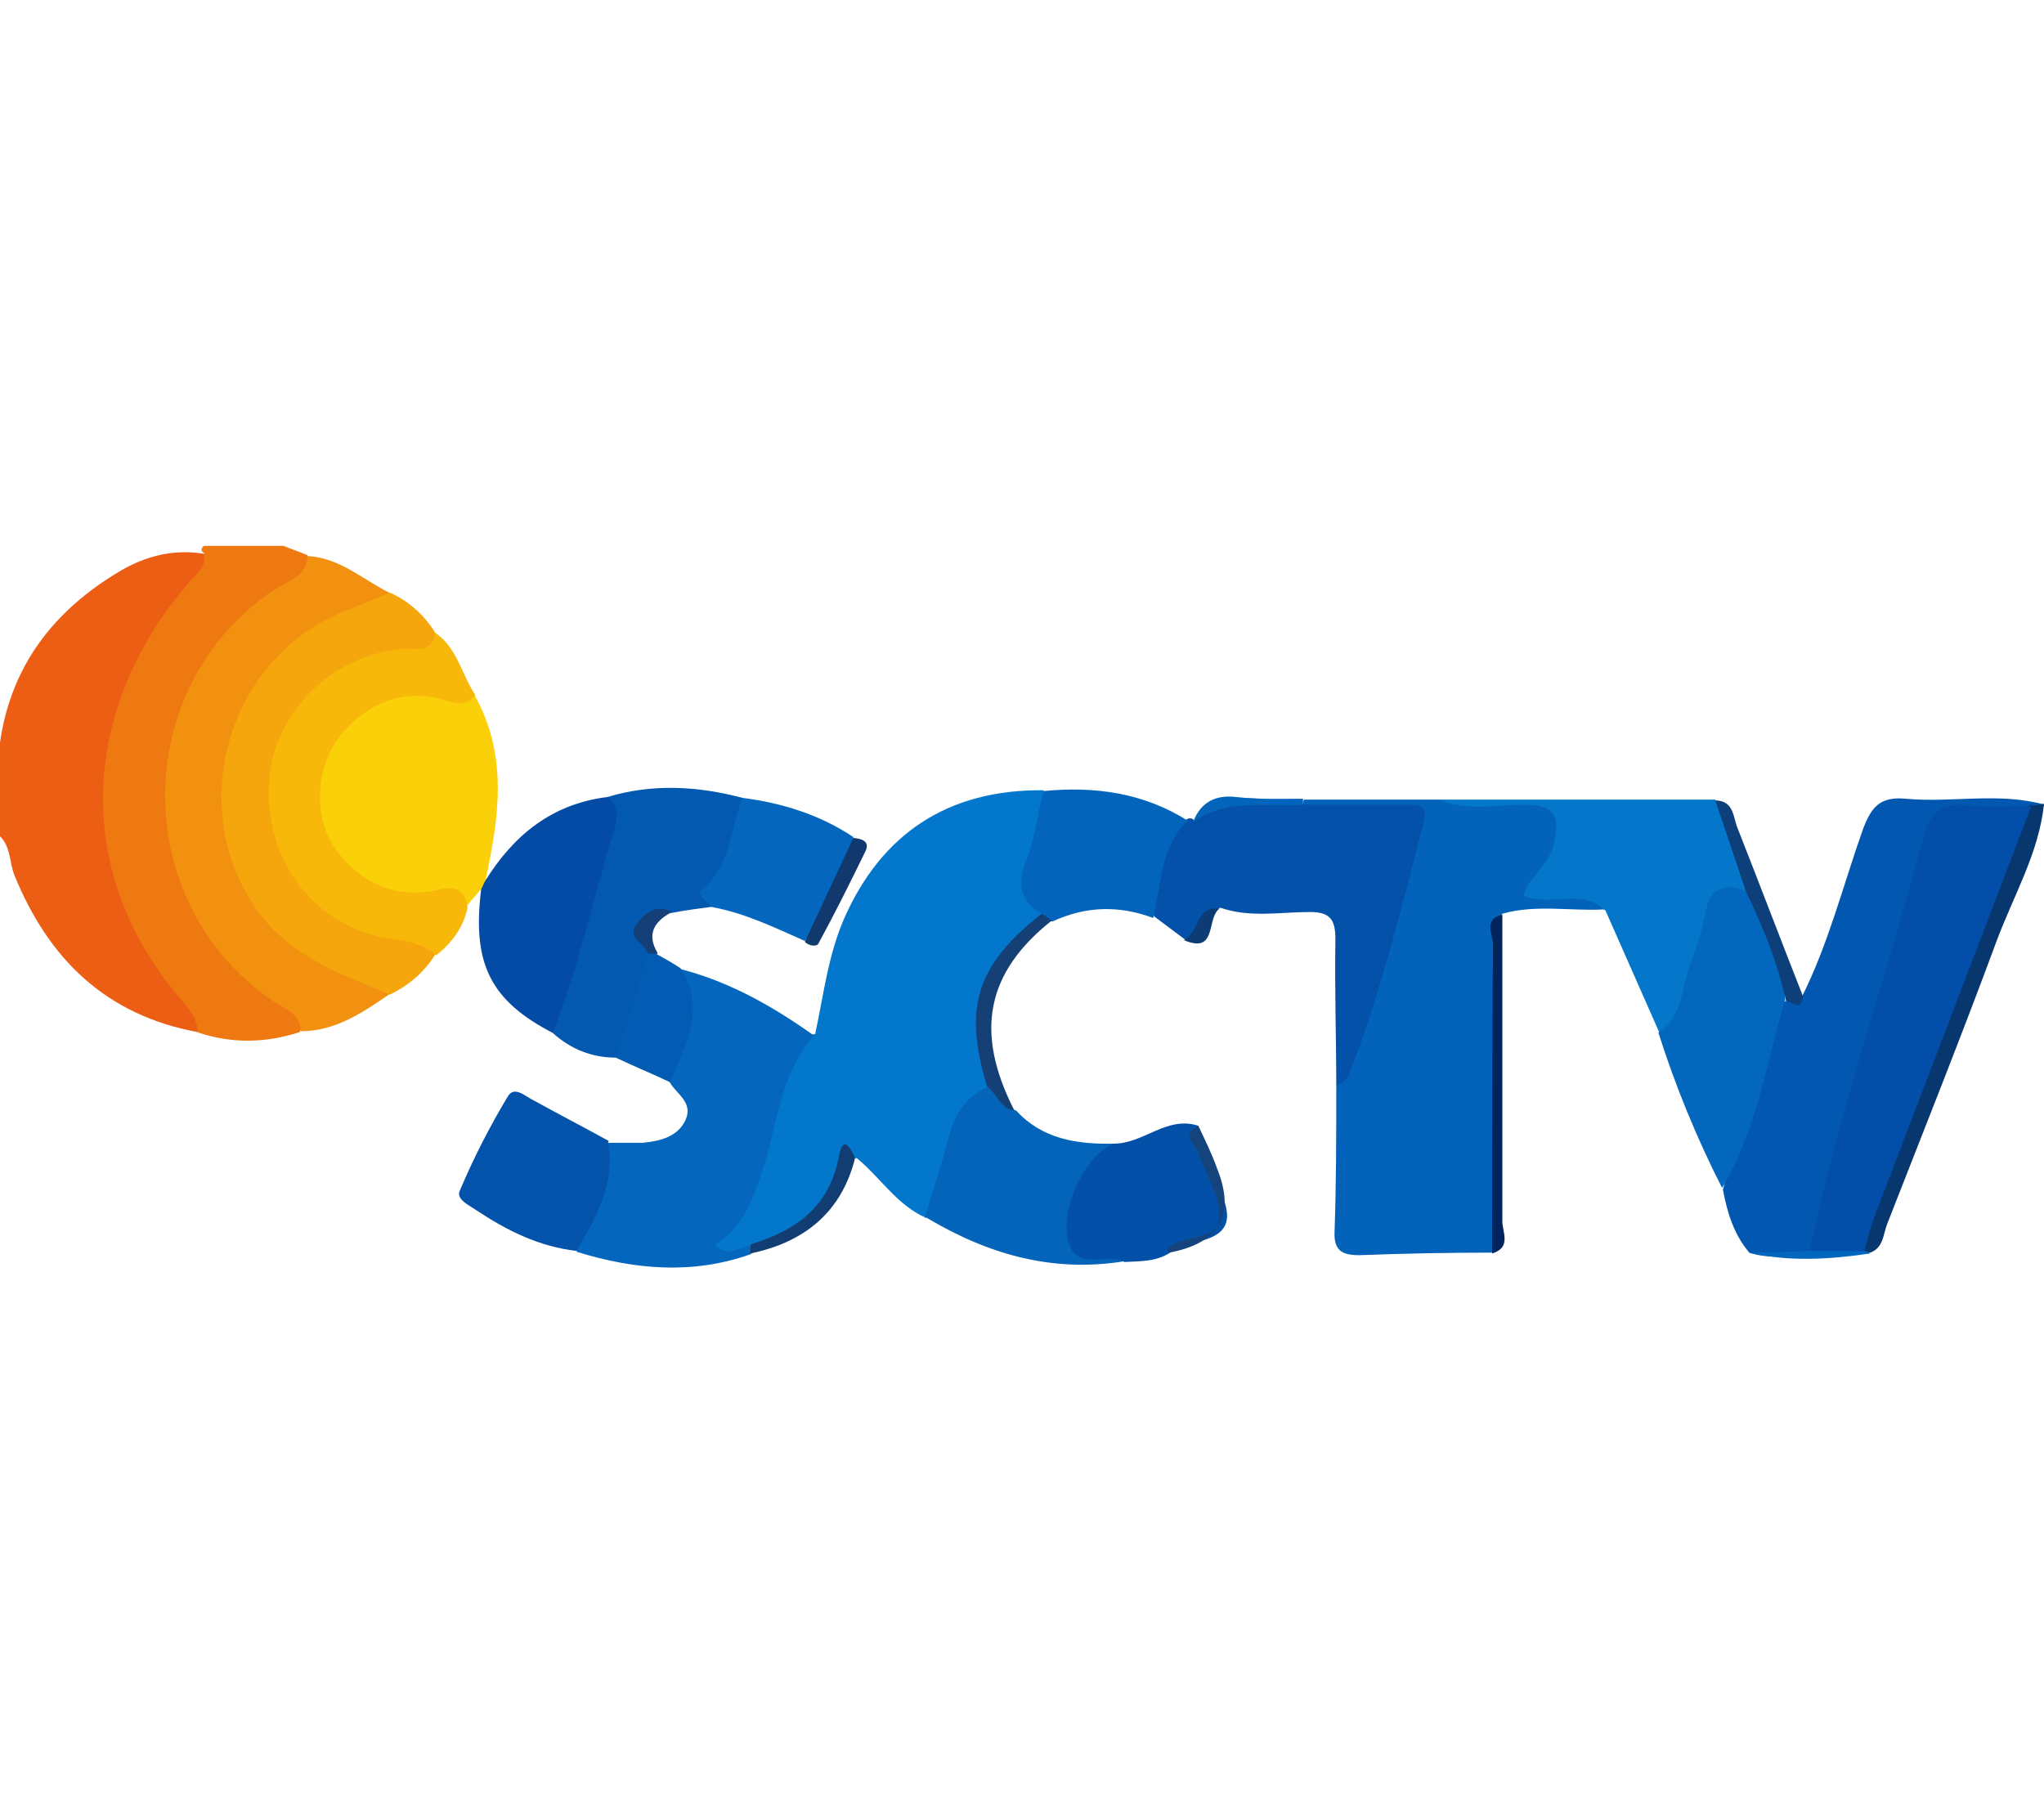 <?xml version="1.0" encoding="UTF-8"?>
<svg xmlns="http://www.w3.org/2000/svg" version="1.1" viewBox="0 0 240 213">
  <defs>
    <style>
      .cls-1 {
        fill: #00245b;
      }

      .cls-2 {
        fill: #0364ba;
      }

      .cls-3 {
        fill: #0358b0;
      }

      .cls-4 {
        fill: #0477cb;
      }

      .cls-5 {
        fill: #0258b0;
      }

      .cls-6 {
        fill: #123d73;
      }

      .cls-7 {
        fill: #144077;
      }

      .cls-8 {
        fill: #0350a9;
      }

      .cls-9 {
        fill: #11396e;
      }

      .cls-10 {
        fill: #0353ab;
      }

      .cls-11 {
        fill: #f5a60c;
      }

      .cls-12 {
        fill: #034ba4;
      }

      .cls-13 {
        fill: #0377cb;
      }

      .cls-14 {
        fill: #0d3f7a;
      }

      .cls-15 {
        fill: #f2900f;
      }

      .cls-16 {
        fill: #0351a9;
      }

      .cls-17 {
        fill: #0364bb;
      }

      .cls-18 {
        fill: #0467bd;
      }

      .cls-19 {
        fill: #fad108;
      }

      .cls-20 {
        fill: #0362b9;
      }

      .cls-21 {
        fill: #154076;
      }

      .cls-22 {
        fill: #eb5e14;
      }

      .cls-23 {
        fill: #0367bd;
      }

      .cls-24 {
        fill: #024ea8;
      }

      .cls-25 {
        fill: #f7b80a;
      }

      .cls-26 {
        fill: #15437c;
      }

      .cls-27 {
        fill: #ef7911;
      }

      .cls-28 {
        fill: #0d3b73;
      }

      .cls-29 {
        fill: #08366f;
      }

      .cls-30 {
        fill: #035cb3;
      }
    </style>
  </defs>
  <!-- Generator: Adobe Illustrator 28.6.0, SVG Export Plug-In . SVG Version: 1.2.0 Build 709)  -->
  <g>
    <g id="Layer_1">
      <g id="V2KLl1.tif">
        <g>
          <path class="cls-22" d="M23.2,121.2c-10.8-2-17.5-8.6-21.5-18.4-.6-1.5-.4-3.3-1.7-4.6v-11c1.3-9.1,6.4-15.6,14.2-20.2,3.1-1.8,6.5-2.6,10.1-1.9.9,3.3-1.9,5-3.4,7.1-7.9,10.8-9.7,22.3-4.8,34.7,1.3,3.3,3.4,6.1,5.5,9,1.1,1.5,2.9,3,1.6,5.3Z"/>
          <path class="cls-27" d="M23.2,121.2c0-1.7-1.2-2.9-2.1-4-12.6-14.8-11.7-33.9,1-48.7.9-1,2.1-1.9,1.9-3.5-.3-.2-.4-.4-.3-.6.1-.2.2-.3.3-.3,3.1,0,6.2,0,9.3,0,.9.4,1.9.7,2.8,1.1,1.2,3-1.5,3.6-3,4.8-11.2,8.3-15.2,20.1-10.9,33.1,1.8,5.5,5.3,9.8,10.1,13.3,1.5,1.1,4.2,1.9,2.9,4.8-4,1.3-8,1.4-12.1,0Z"/>
          <path class="cls-13" d="M95.7,121.5c1-4.6,1.5-9.2,3.4-13.6,4.4-10,12.2-15.2,23.4-15.1,1.5,1.9.6,3.9,0,5.6-1.1,3.1-1.2,6.1.3,9.1-6.8,5.3-8,12.3-6.1,20.1-3,3.2-4.6,7-5.5,11.2-.3,1.6-.8,3.3-2.5,4.2-3.4-1.5-5.3-4.7-8.1-7-1.5.1-1.3,1.5-1.7,2.3-2,4.7-5.7,7.1-10.6,8.3-.9.6-1.9.9-3,.8-1.9,0-2.3-1-1.2-2.3,4.9-5.3,5.3-12.2,7.4-18.5.8-2.4,1.3-4.8,4.4-5.2Z"/>
          <path class="cls-20" d="M175.2,147.1c-5.2,0-10.4.1-15.6.3-2.1,0-3-.6-2.9-2.8.2-5.6.2-11.3.2-16.9,3.2-9.5,5.7-19.3,8.5-28.9.6-2.2,0-3-2.3-3-3.2,0-6.5.6-9.6-.7-.5-.3-.6-.7-.4-1.2,5.3,0,10.6,0,15.9,0,3.4.6,6.7.2,10.1.2,4.5.1,5.6,1.6,4.2,6-.4,1.3-1.2,2.5-1.9,3.6,2,2,6.2-1.3,6.9,3.1-4,.2-8-.6-11.9.5-1.2,1.3-.5,2.9-.5,4.3,0,10.3,0,20.7,0,31,0,1.5.6,3-.6,4.4Z"/>
          <path class="cls-5" d="M211.6,117c3.1-6.2,4.8-13,7.1-19.5,1-2.7,2-4,5.1-3.7,5.4.5,10.9-.8,16.3.7-.5.6-1.1,1-1.9,1.2-10.1.7-10.3.7-13.1,10.2-3.6,12.5-7.5,24.9-10.5,37.6-.4,1.5-.7,3-2.2,3.9-2.3,0-4.7.5-7-.3-1.8-2.1-2.6-4.7-3.1-7.4,1.9-7.2,3.9-14.3,6.5-21.2.5-1.3,1.8-1.1,2.8-1.4Z"/>
          <path class="cls-18" d="M95.7,121.5c-4.4,4.8-4.4,11.3-6.5,16.9-1.1,3.1-2.2,5.9-5.3,7.8,1.6,1.5,2.9.3,4.3,0,.4.4.4.8-.1,1.1-6.8,2.4-13.6,1.8-20.4-.3.3-4.6,2.6-8.5,3.7-12.8,1.4,0,2.8,0,4.1,0,2-.2,4.1-.7,5-2.7.9-2-1-3-1.8-4.3-.5-.9-.5-1.8-.1-2.6,1.9-3.5.9-7.2,1.3-10.8,5.8,1.5,10.9,4.4,15.8,7.9Z"/>
          <path class="cls-16" d="M153.1,94.5c4,0,8,0,12,0,1.3,0,2.6-.1,2.1,1.9-2.6,10.1-5.1,20.3-8.9,30-.2.5-.9.8-1.4,1.2,0-5.8-.2-11.5-.1-17.3,0-2.3-.6-3.2-3-3.2-3.5,0-7,.7-10.5-.5-2.1.5-1.6,3.9-4.2,3.7-1.2-.9-2.4-1.8-3.6-2.7-1.3-5.1.4-9.9,4.1-11.5.3,0,.5,0,.6.3,3.8-4.1,8.5-2.3,13-2Z"/>
          <path class="cls-15" d="M35.3,121.2c0-2.2-1.8-2.7-3.2-3.6-17-11.6-16.9-36.8,0-48.3,1.5-1,3.9-1.5,4-4,3.8.2,6.4,2.7,9.6,4.3-.8,2.2-2.9,2.5-4.7,3.3-14,6-18.3,22.5-9,34.4,2.5,3.2,5.9,4.8,9.4,6.4,1.6.8,3.6,1,4.4,3-3.2,2.2-6.4,4.4-10.5,4.4Z"/>
          <path class="cls-19" d="M56.5,104.4c-.6.7-1.2,1.4-1.8,2.1-1.9-.6-3.9-.7-5.9-.7-7.5-.2-13.1-6.2-12.5-13.2.6-7.3,7.1-12.6,14.4-11.9,1.7.2,3.3.8,5,.9,4,7.1,2.9,14.4,1.3,21.8.2-.4.5-.4.5,0,0,.7-.3,1-1,1Z"/>
          <path class="cls-4" d="M188.3,106.8c-2.7-2.5-6.2-.3-9.4-1.6.5-2.2,2.9-3.5,3.5-5.9.8-3.3.4-4.8-3.5-4.8-3.3,0-6.7.8-9.9-.6,10.8,0,21.6,0,32.4,0,1.9,3.4,3.8,6.8,3.9,10.9-2.6.8-4,2.6-4.6,5.2-.7,2.8-1.4,5.7-2.5,8.4-.6,1.4-.9,3.4-3.3,3-2.1-4.8-4.3-9.7-6.4-14.5Z"/>
          <path class="cls-11" d="M45.8,116.8c-6.2-2.6-12.5-4.7-16.4-11.1-7.5-12.1-2.1-28.9,11.3-34,1.7-.7,3.4-1.4,5.1-2.1,2.2,1,4,2.6,5.3,4.7.8,3.7-2.3,2.8-4,3.1-8,1.2-13.5,6.9-14.2,14.6-.7,8.1,4.4,14.9,12.4,16.9,2.2.5,5.1,0,5.8,3.2-1.3,2.1-3.1,3.6-5.3,4.7Z"/>
          <path class="cls-25" d="M51.1,112.1c-1.6-1.4-3.5-1.6-5.5-1.9-8.8-1.5-14.6-9.2-14-18.5.6-8.2,7.6-15,16-15.5,1.5,0,3.2.4,3.5-1.9,2.6,1.8,3.1,4.9,4.7,7.3-1,1.4-2.4,1-3.7.6-4.8-1.4-8.9.4-11.9,3.9-3.2,3.7-3.5,9.9-.8,13.6,2.9,4,7,5.9,12,4.8,2.2-.5,3.2,0,3.5,2.1-.5,2.3-1.8,4.1-3.7,5.6Z"/>
          <path class="cls-3" d="M83.5,106.5c-1.5.2-3.1.4-4.6.7-4,.4-3.2,3-2.5,5.5-.2,4.2-.7,8.4-4.1,11.5-2.8,0-5.3-1-7.4-2.9-.8-4,1.5-7.3,2.3-10.9,1.3-5.6,3.5-11,4.1-16.8,5.3-1.6,10.6-1.3,15.9.1,1.3,3.3-.6,6-1.8,8.8-.6,1.3-1.5,2.5-1.9,4Z"/>
          <path class="cls-23" d="M194.7,121.3c2.9-1.9,2.7-5.2,3.7-7.9.8-2.1,1.5-4.3,1.9-6.5.6-2.8,2.3-3.1,4.6-2.3,3.1,3.7,4.7,8,4.7,12.8-2.2,7.4-3.3,15.3-7.4,22.1-3-5.9-5.5-12-7.5-18.3Z"/>
          <path class="cls-12" d="M71.3,93.6c1.5,1.2,1.2,2.7.7,4.2-2.4,7.8-4.1,15.9-7.1,23.5-7.3-3.8-9.5-8.1-8.4-16.9.2-.3.3-.7.5-1,3.3-5.3,7.8-9,14.3-9.8Z"/>
          <path class="cls-2" d="M108.6,143c.9-3.2,2-6.3,2.8-9.5.7-2.8,2.1-4.8,4.7-5.9,1.9,0,1.6,2.5,3.2,2.8,3.1,3.4,7.2,4,11.6,3.9-1.2,2.3-3.1,4.2-3.6,7-.6,3.2-.4,5.3,3.4,5.8.6,0,1.1.5,1.4,1-8.5,1.4-16.1-.8-23.3-5.1Z"/>
          <path class="cls-17" d="M139.5,96.3c-3.3,3.2-3.1,7.5-4.1,11.5-4-1.5-7.9-1.4-11.8.4-.5,0-1.1-.1-1.1-.8-2.5-1.4-3.2-3.2-2.1-6.1,1.1-2.6,1.4-5.6,2.1-8.4,6-.6,11.8.2,17,3.5Z"/>
          <path class="cls-10" d="M71.4,134.1c.9,4.9-1.4,8.8-3.7,12.8-4.4-.5-8.2-2.4-11.8-4.8-.9-.6-2.4-1.3-1.9-2.3,1.6-3.8,3.5-7.5,5.6-11,.8-1.4,2.1,0,3.2.5,2.9,1.6,5.8,3.1,8.7,4.7Z"/>
          <path class="cls-8" d="M131.9,148.1c-2.3-.9-6.1,1.4-6.6-3.1-.5-4,2.4-9.5,5.5-10.7,3.5,0,6.2-3.3,9.9-2.1,0,2.9,1.5,5.3,2.6,7.7,1.7,3.7.6,5.3-3.1,6-.9.2-2.1.2-2.8,1.2-1.7,1.1-3.6,1-5.4,1.1Z"/>
          <path class="cls-18" d="M83.5,106.5c-.2-.8-2-1.2-1-2.1,3.4-2.8,3.2-7.1,4.7-10.7,4.7.6,9.1,2,13,4.6-.1,4.9-2.8,8.6-5.7,12.2-3.6-1.6-7.1-3.3-11-4Z"/>
          <path class="cls-29" d="M238.5,94.6c.5,0,1-.1,1.5-.2-.6,5.8-3.6,10.8-5.6,16.2-4.1,11.1-8.5,22.1-12.8,33.1-.5,1.2-.4,2.8-2,3.4-.5.1-.9,0-1.2-.6-.7-1.9.3-3.6.9-5.3,5.6-14.3,11.2-28.6,16.6-42.9.6-1.5,1.2-2.8,2.5-3.8Z"/>
          <path class="cls-30" d="M72.3,124.2c1.3-4,2.5-8.1,3.8-12.1.4-.5.7-.5,1.1,0,.9.5,1.8,1,2.7,1.6,3.1,4.8.6,9.1-1.2,13.4-2.1-1-4.3-1.9-6.4-2.9Z"/>
          <path class="cls-21" d="M122.4,107.3c.4.3.8.6,1.1.8-7.7,6.1-9.1,13.1-4.4,22.3-1.7-.2-2-2-3.2-2.8-2.8-9.3-1.3-14.2,6.4-20.3Z"/>
          <path class="cls-1" d="M175.2,147.1c0-12.1,0-24.1.1-36.2,0-1.2-1.2-2.9,1.1-3.5,0,12,0,24,0,36,0,1.3,1.1,3.1-1.2,3.8Z"/>
          <path class="cls-14" d="M209.7,117.5c-1-4.5-2.7-8.7-4.7-12.8-1.2-3.6-2.4-7.2-3.6-10.7,2.2,0,2.1,2,2.6,3.2,2.6,6.6,5.1,13.2,7.7,19.8-.2,1.7-1.1.9-1.9.5Z"/>
          <path class="cls-26" d="M137.3,147.1c0-.1-.3-.3-.2-.4,1.6-2,6.1-.6,6.1-4,0-2.4-1.7-4.8-2.4-7.2-.3-1-2.4-2.2-.1-3.3.8,1.7,1.6,3.3,2.2,5q3.3,8.2-5.6,9.9Z"/>
          <path class="cls-6" d="M88.1,147.2c0-.4,0-.7.1-1.1,5.3-1.6,9.2-4.4,10.3-10.3.5-2.7,1.4-.9,1.9.2-1.6,6.4-6,9.9-12.3,11.2Z"/>
          <path class="cls-9" d="M94.5,110.6c1.9-4.1,3.8-8.1,5.7-12.2,1,.1,2,.4,1.4,1.6-1.8,3.7-3.6,7.3-5.5,10.8-.2.4-1.1.3-1.6-.2Z"/>
          <path class="cls-17" d="M153.1,94.5c-4.4.3-9-.8-13,2,.9-2.3,2.6-3.2,5.1-2.9,2.6.3,5.2.2,7.8.2,0,.2,0,.4,0,.7Z"/>
          <path class="cls-23" d="M218.9,146.9c.3,0,.5.2.7.3-4.8.7-9.5,1-14.3-.1,2.4,0,4.8-.1,7.1-.2,2.2-1.4,4.3-1.4,6.4,0Z"/>
          <path class="cls-7" d="M77.2,112c-.4,0-.7,0-1.1,0-.4-1.2-2.5-1.9-1.4-3.4.9-1.3,2.3-2.5,4.2-1.5-2.1,1.1-3,2.6-1.7,4.8Z"/>
          <path class="cls-28" d="M139,110.4c1.8-.8,1.4-4.1,4.2-3.7-1.6,1.1-.2,5.4-4.2,3.7Z"/>
          <path class="cls-24" d="M218.9,146.9c-2.1,0-4.3,0-6.4,0,3.4-16.4,9-32.2,13.3-48.4.8-3.1,2.1-4.3,5.3-3.9,2.4.3,4.9,0,7.4.1-6.2,16.2-12.4,32.5-18.6,48.7-.4,1.1-.6,2.3-1,3.5Z"/>
        </g>
      </g>
    </g>
  </g>
</svg>